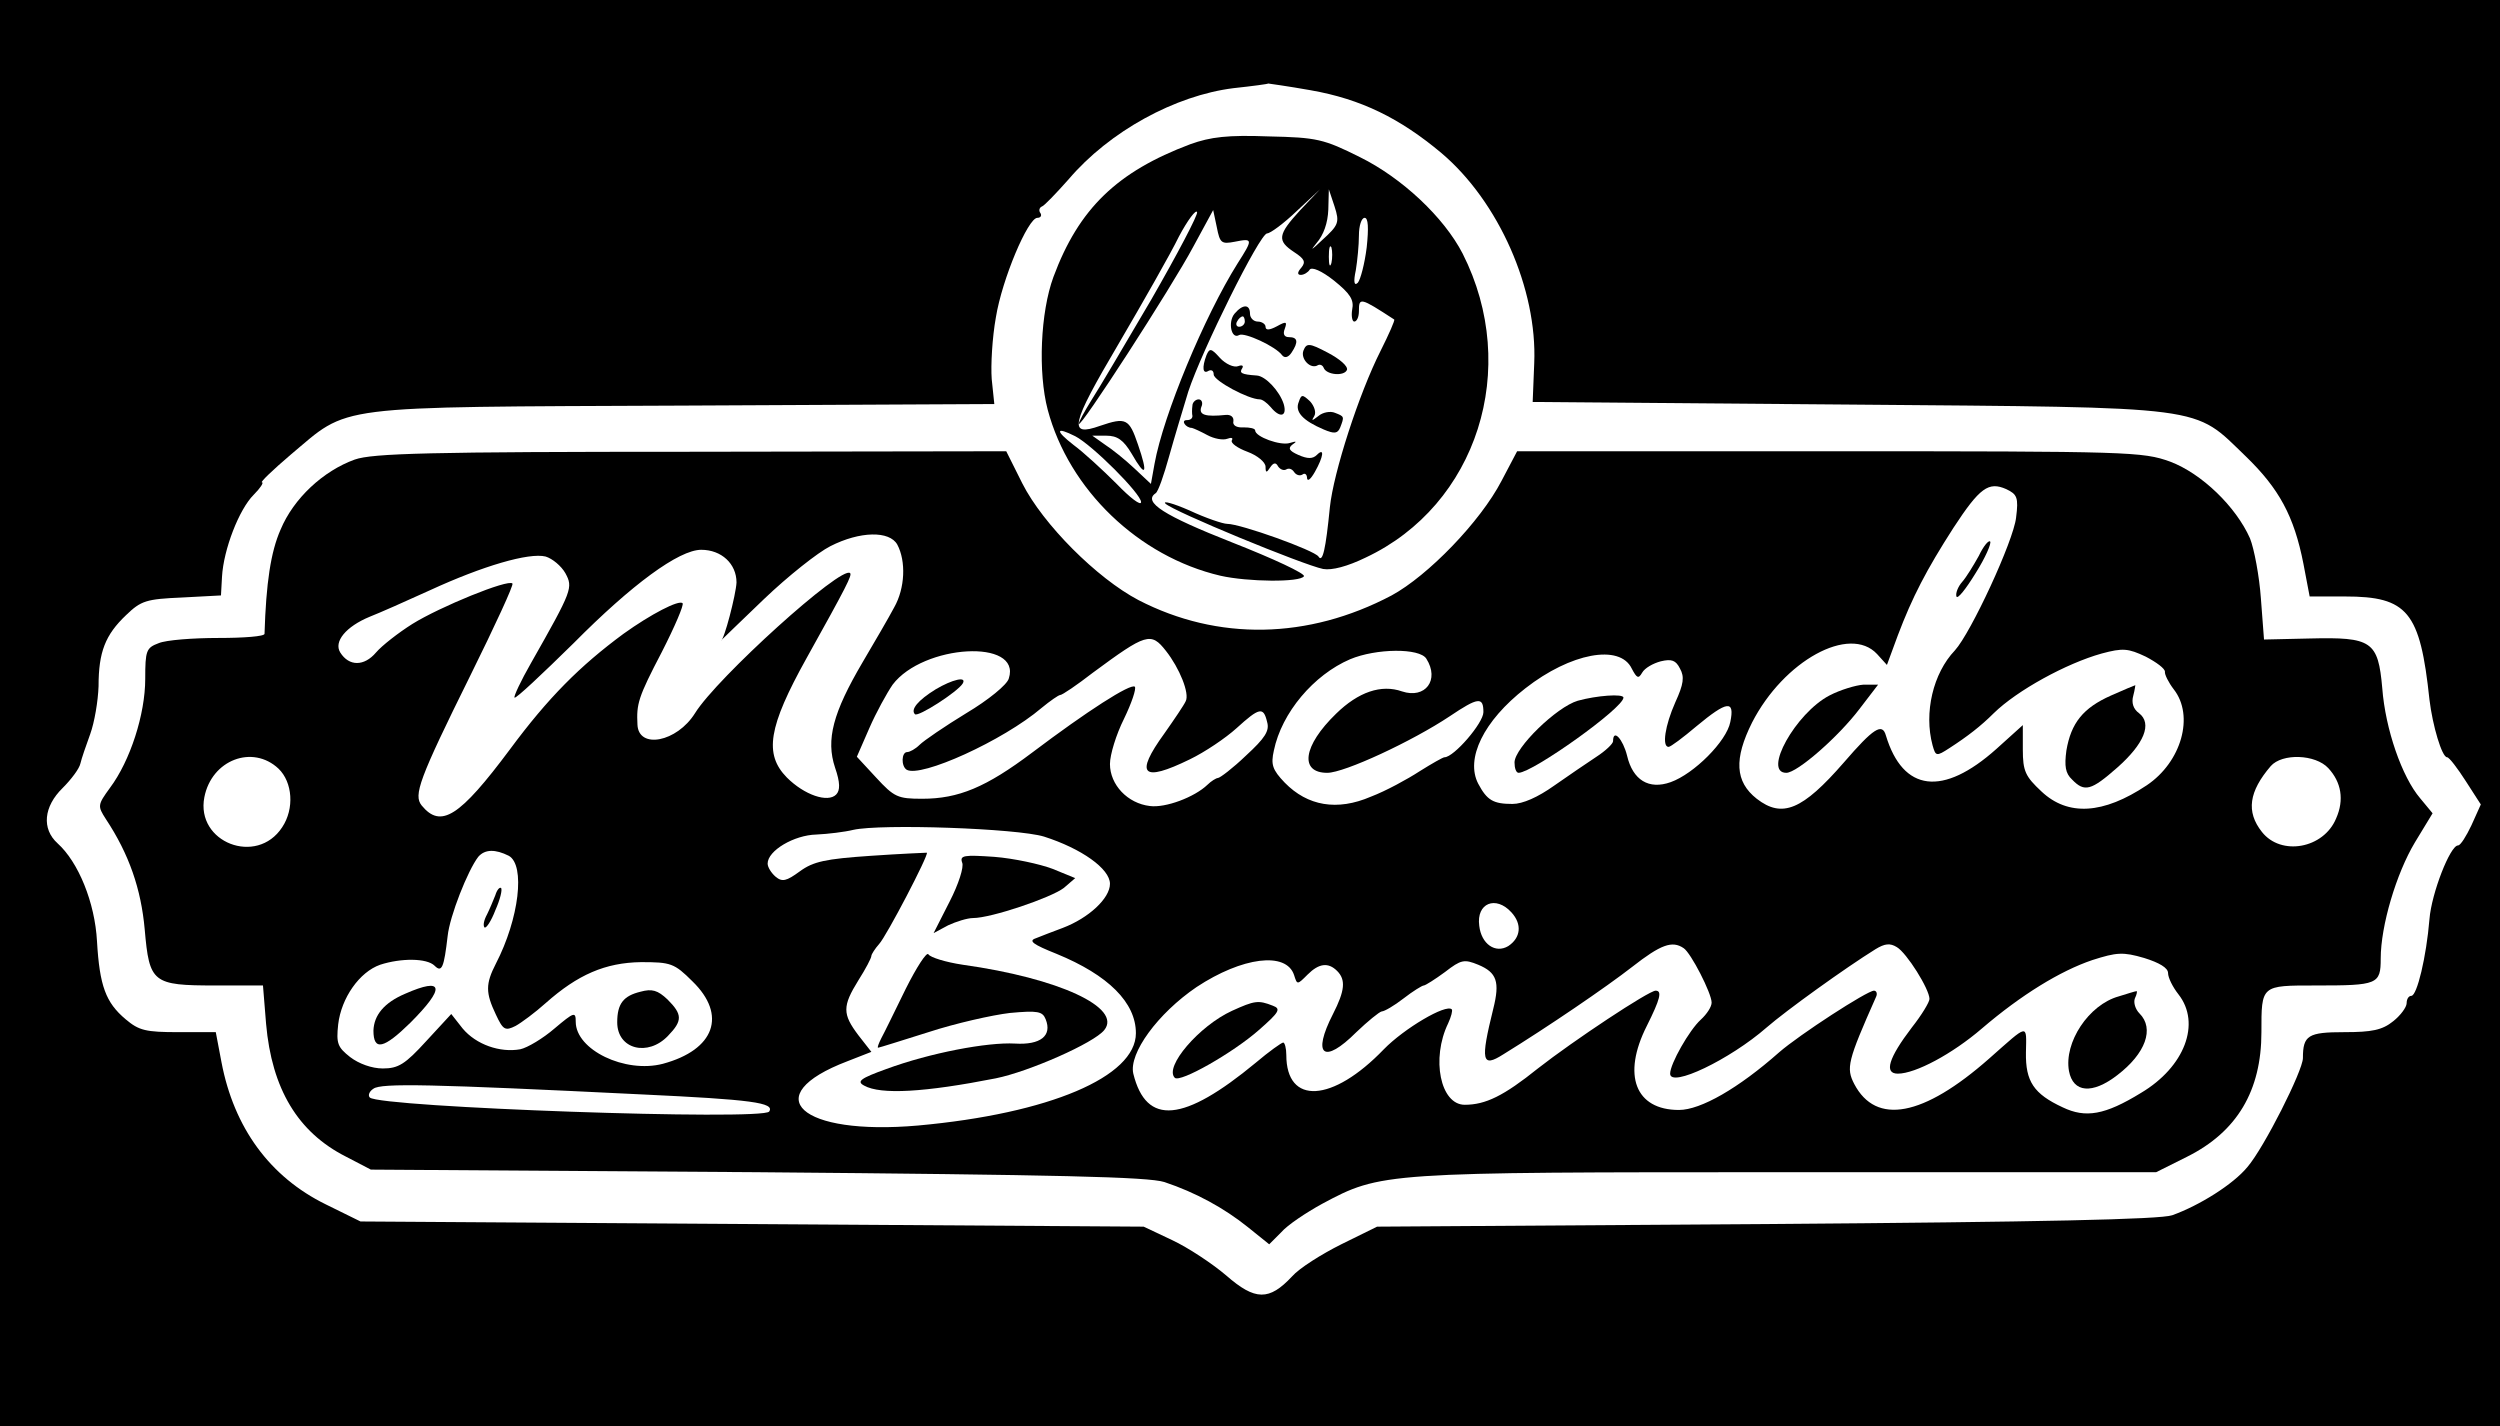 <?xml version="1.0" standalone="no"?>
<!DOCTYPE svg PUBLIC "-//W3C//DTD SVG 20010904//EN"
 "http://www.w3.org/TR/2001/REC-SVG-20010904/DTD/svg10.dtd">
<svg version="1.0" xmlns="http://www.w3.org/2000/svg"
 width="482pt" height="275pt" viewBox="0 0 482 275"
 preserveAspectRatio="xMidYMid meet">

<g transform="translate(0,275) scale(0.1,-0.1)"
fill="#000000" stroke="none">
<path d="M0 1375 l0 -1375 2410 0 2410 0 0 1375 0 1375 -2410 0 -2410 0 0
-1375z m2527 1201 c97 -17 172 -54 252 -121 111 -94 185 -263 179 -405 l-3
-75 610 -5 c700 -6 662 -1 765 -100 64 -62 93 -115 111 -207 l12 -63 68 0
c121 0 145 -29 163 -199 6 -50 24 -111 34 -111 4 0 20 -21 36 -46 l29 -45 -18
-40 c-10 -21 -21 -39 -26 -39 -15 0 -51 -92 -55 -142 -6 -73 -24 -148 -35
-148 -5 0 -9 -6 -9 -14 0 -8 -12 -24 -26 -35 -21 -17 -41 -21 -94 -21 -70 0
-80 -6 -80 -50 0 -24 -75 -173 -107 -210 -27 -33 -92 -74 -145 -93 -23 -8
-249 -13 -783 -17 l-750 -5 -69 -34 c-38 -19 -81 -46 -95 -62 -44 -47 -71 -47
-127 2 -27 23 -74 54 -104 68 l-55 26 -755 5 -755 5 -67 33 c-108 53 -177 148
-201 274 l-11 58 -72 0 c-63 0 -76 3 -102 25 -38 32 -50 64 -55 150 -4 75 -36
153 -76 189 -31 28 -27 71 10 107 16 16 32 37 34 47 2 9 11 35 19 57 8 22 15
63 16 92 0 66 13 99 53 137 29 28 39 31 108 34 l75 4 2 36 c3 53 33 130 61
158 13 13 20 24 16 24 -4 0 21 24 55 53 116 97 70 92 756 95 l601 3 -5 48 c-2
27 1 80 8 119 12 74 62 192 80 192 6 0 9 4 6 9 -4 5 -2 11 3 13 4 1 27 25 51
52 79 93 206 162 318 176 37 4 67 8 67 9 0 0 37 -5 82 -13z"/>
<path d="M2295 2472 c-141 -53 -215 -124 -264 -256 -25 -68 -30 -184 -11 -256
41 -154 175 -283 333 -320 53 -12 154 -13 161 -1 3 5 -59 34 -138 65 -132 52
-173 78 -148 95 5 3 16 35 26 71 10 36 27 92 37 125 26 79 138 305 152 305 6
0 32 19 57 43 l45 42 -38 -40 c-44 -48 -45 -59 -12 -81 20 -13 23 -19 14 -30
-8 -9 -8 -14 -1 -14 6 0 14 5 17 10 4 6 23 -2 47 -21 31 -25 39 -37 35 -56 -2
-12 0 -23 4 -23 5 0 9 9 9 20 0 27 2 27 68 -16 2 -1 -10 -28 -26 -60 -42 -83
-91 -235 -98 -302 -8 -81 -14 -108 -22 -95 -8 12 -150 63 -176 63 -8 0 -41 11
-73 26 -32 14 -52 19 -46 13 15 -15 265 -118 304 -126 17 -3 47 5 82 22 215
101 299 365 187 586 -36 70 -117 146 -198 186 -70 35 -83 38 -176 40 -79 3
-112 -1 -151 -15z m254 -185 c-20 -19 -24 -22 -11 -6 14 16 22 39 23 65 l1 39
11 -33 c10 -31 8 -36 -24 -65z m-329 -114 c-51 -87 -103 -175 -116 -195 -13
-21 -24 -41 -24 -45 1 -12 179 263 221 342 l38 70 7 -33 c6 -31 9 -33 35 -28
35 7 35 5 5 -42 -64 -102 -143 -292 -160 -386 l-7 -39 -32 30 c-18 17 -43 37
-57 46 l-24 17 27 0 c21 0 33 -8 49 -35 27 -47 32 -40 12 18 -17 50 -23 53
-73 36 -62 -22 -57 1 35 157 48 82 101 175 117 208 17 32 33 53 35 47 2 -5
-38 -81 -88 -168z m415 100 c-4 -32 -12 -62 -17 -68 -7 -7 -9 1 -4 24 3 18 6
49 6 67 0 19 5 34 11 34 7 0 8 -19 4 -57z m-68 -30 c-3 -10 -5 -4 -5 12 0 17
2 24 5 18 2 -7 2 -21 0 -30z m-494 -334 c33 -17 127 -111 127 -127 0 -8 -21 8
-47 35 -27 27 -64 61 -83 75 -36 28 -35 36 3 17z"/>
<path d="M2380 2145 c-13 -16 -6 -50 9 -41 10 6 71 -22 83 -39 5 -6 12 -4 18
5 14 21 12 30 -5 30 -9 0 -12 6 -8 16 5 14 3 15 -15 5 -15 -8 -22 -8 -22 -1 0
5 -7 10 -15 10 -8 0 -15 7 -15 15 0 19 -14 19 -30 0z m20 -15 c0 -5 -5 -10
-11 -10 -5 0 -7 5 -4 10 3 6 8 10 11 10 2 0 4 -4 4 -10z"/>
<path d="M2513 2074 c-6 -16 14 -37 28 -28 4 2 9 0 11 -5 5 -14 40 -17 45 -4
2 7 -14 21 -37 33 -36 19 -41 19 -47 4z"/>
<path d="M2326 2065 c-9 -24 -7 -37 4 -30 6 3 10 0 10 -7 0 -12 67 -48 89 -48
5 0 14 -7 21 -15 18 -22 32 -18 25 6 -8 25 -35 54 -52 55 -30 2 -34 5 -28 14
3 5 0 7 -8 4 -8 -3 -24 4 -35 16 -17 19 -20 19 -26 5z"/>
<path d="M2504 1975 c-8 -19 8 -36 48 -53 21 -9 27 -8 32 4 8 21 8 21 -10 28
-9 4 -24 1 -32 -6 -13 -10 -14 -10 -8 0 4 7 0 19 -8 28 -15 14 -17 14 -22 -1z"/>
<path d="M2299 1968 c-1 -7 -1 -16 0 -20 0 -5 -4 -8 -11 -8 -12 0 -2 -15 10
-15 4 -1 17 -7 30 -14 13 -7 30 -10 38 -7 8 3 12 2 9 -3 -3 -5 11 -15 30 -22
19 -7 35 -20 35 -29 0 -12 2 -12 9 -1 6 9 11 10 15 2 4 -6 11 -9 16 -6 5 3 11
1 15 -5 4 -6 11 -8 16 -5 5 4 9 0 9 -7 1 -7 7 -2 15 12 17 30 19 48 4 33 -8
-8 -18 -8 -36 0 -18 8 -20 13 -11 20 9 6 8 7 -5 3 -18 -6 -67 12 -67 24 0 4
-10 6 -22 6 -14 -1 -22 4 -20 12 1 8 -5 13 -15 12 -39 -4 -52 0 -47 15 4 8 1
15 -5 15 -6 0 -12 -6 -12 -12z"/>
<path d="M684 1864 c-61 -22 -118 -75 -143 -135 -19 -43 -28 -103 -31 -201 0
-5 -40 -8 -89 -8 -49 0 -101 -4 -115 -10 -24 -9 -26 -14 -26 -69 0 -68 -29
-158 -68 -210 -24 -33 -24 -35 -8 -60 45 -68 68 -135 75 -213 9 -103 15 -108
136 -108 l92 0 6 -74 c11 -125 61 -209 154 -256 l48 -25 745 -5 c580 -5 754
-9 785 -19 60 -20 115 -50 161 -87 l41 -33 23 23 c12 14 48 38 79 55 114 61
116 61 897 61 l711 0 60 30 c96 48 143 127 143 240 0 91 -1 90 105 90 119 0
125 2 125 52 0 63 30 164 66 224 l34 56 -24 29 c-35 41 -67 133 -73 212 -8 91
-20 99 -140 96 l-88 -2 -6 79 c-3 43 -13 96 -21 116 -27 61 -93 125 -154 148
-53 19 -76 20 -657 20 l-602 0 -30 -57 c-41 -79 -142 -183 -212 -221 -161 -85
-335 -88 -488 -9 -80 42 -184 146 -224 225 l-31 62 -608 -1 c-505 0 -614 -3
-648 -15z m3203 -112 c-5 -45 -87 -222 -118 -256 -42 -44 -60 -120 -43 -183 6
-21 7 -22 33 -5 34 22 60 42 85 67 45 44 140 96 208 115 41 11 51 10 85 -6 21
-11 37 -23 37 -29 -1 -5 7 -21 17 -34 40 -51 15 -140 -52 -185 -84 -56 -152
-60 -203 -12 -31 29 -36 39 -36 81 l0 47 -51 -46 c-103 -92 -180 -83 -213 26
-7 25 -24 14 -81 -52 -80 -92 -119 -108 -168 -70 -42 33 -44 77 -9 147 61 119
188 189 241 132 l19 -21 21 57 c28 74 55 126 107 207 51 78 68 90 102 75 21
-10 24 -16 19 -55z m-2157 -52 c17 -32 15 -84 -6 -121 -10 -19 -38 -67 -61
-106 -57 -97 -71 -149 -53 -203 10 -29 10 -44 2 -52 -16 -16 -61 -1 -95 33
-44 45 -36 97 38 230 78 140 88 160 84 164 -16 16 -257 -202 -299 -270 -35
-56 -109 -70 -111 -22 -2 40 1 52 47 140 25 49 43 91 40 94 -7 7 -61 -21 -114
-59 -84 -62 -145 -123 -219 -223 -97 -130 -133 -153 -170 -108 -16 20 -6 49
94 251 47 95 84 175 81 177 -8 9 -140 -45 -193 -78 -27 -17 -59 -42 -70 -55
-23 -27 -52 -27 -69 0 -13 21 11 50 57 69 18 7 70 30 116 51 102 47 191 73
223 65 13 -4 30 -18 38 -32 15 -28 14 -32 -66 -173 -20 -35 -34 -65 -32 -67 2
-3 53 45 114 105 112 113 203 180 246 180 39 0 68 -27 68 -63 -1 -23 -24 -112
-30 -112 0 0 37 36 83 80 46 44 104 90 128 102 57 29 114 30 129 3z m518 -205
c26 -33 46 -82 38 -97 -3 -7 -22 -35 -41 -62 -58 -80 -43 -95 49 -50 29 14 69
41 90 60 44 40 52 42 59 12 5 -17 -4 -31 -41 -65 -25 -24 -50 -43 -54 -43 -3
0 -13 -6 -20 -13 -25 -24 -81 -45 -111 -41 -43 5 -77 41 -77 81 0 18 12 57 27
87 15 31 24 58 21 62 -8 7 -92 -47 -198 -127 -89 -67 -142 -89 -212 -89 -47 0
-54 3 -89 41 l-37 40 24 55 c13 30 34 68 45 84 59 78 249 89 224 12 -3 -12
-40 -42 -82 -67 -41 -25 -82 -53 -90 -61 -8 -8 -19 -14 -24 -14 -11 0 -12 -27
-1 -34 27 -16 186 56 260 119 17 14 33 25 36 25 4 0 32 19 63 43 103 76 112
79 141 42z m502 -15 c26 -41 -2 -78 -47 -63 -40 14 -84 -1 -127 -43 -64 -62
-71 -114 -17 -114 33 0 164 61 236 109 55 37 65 38 65 8 0 -21 -57 -87 -75
-87 -3 0 -24 -12 -48 -27 -23 -15 -65 -38 -94 -49 -65 -28 -122 -18 -166 27
-24 25 -27 35 -21 62 15 73 77 146 147 176 50 21 134 22 147 1z m396 -19 c10
-19 13 -20 20 -8 5 9 21 18 36 22 21 5 29 2 37 -14 9 -16 7 -30 -9 -65 -20
-45 -26 -86 -13 -86 4 0 28 18 54 40 59 49 74 51 65 8 -7 -37 -70 -100 -115
-116 -42 -15 -73 4 -84 51 -8 32 -27 53 -27 28 0 -5 -15 -19 -32 -30 -18 -12
-55 -37 -82 -56 -31 -22 -60 -35 -80 -35 -37 0 -49 7 -66 39 -25 48 10 121 91
184 87 68 182 86 205 38z m-2609 -193 c27 -26 31 -77 7 -113 -49 -75 -167 -29
-150 58 14 72 93 102 143 55z m3952 1 c25 -27 31 -61 15 -97 -24 -58 -106 -73
-143 -26 -31 39 -25 78 17 127 22 25 86 23 111 -4z m-2476 -132 c72 -23 127
-62 127 -91 0 -28 -41 -66 -91 -85 -19 -7 -42 -16 -52 -20 -15 -5 -5 -12 40
-30 100 -41 153 -94 153 -153 0 -84 -167 -155 -420 -178 -227 -20 -312 57
-136 124 l46 18 -25 32 c-31 41 -31 56 0 106 14 22 25 43 25 47 0 3 7 14 15
23 14 15 96 172 92 176 -1 0 -50 -2 -108 -6 -88 -6 -111 -11 -137 -30 -26 -19
-34 -21 -47 -10 -8 7 -15 18 -15 25 0 25 51 55 94 56 22 1 55 5 71 9 53 12
316 3 368 -13z m-1032 -37 c32 -18 20 -121 -25 -208 -20 -39 -20 -56 0 -98 14
-30 18 -32 38 -22 11 6 38 26 58 44 62 55 115 78 184 79 57 0 64 -2 99 -37 67
-65 43 -132 -57 -159 -73 -19 -168 27 -168 81 0 20 -3 19 -41 -13 -22 -19 -52
-37 -66 -40 -39 -7 -85 9 -111 40 l-22 28 -48 -52 c-41 -45 -54 -53 -84 -53
-21 0 -46 9 -63 22 -24 19 -27 26 -23 63 6 51 41 101 81 115 40 13 90 13 105
-2 14 -14 18 -3 25 57 4 39 39 127 59 153 13 15 33 15 59 2z m1933 -109 c21
-23 18 -49 -6 -65 -25 -15 -52 4 -56 39 -6 44 32 59 62 26z m332 -69 c14 -9
54 -87 54 -105 0 -8 -9 -22 -21 -33 -22 -20 -59 -85 -59 -104 0 -28 115 27
186 89 38 33 152 115 210 151 18 11 28 12 41 4 19 -11 63 -81 63 -100 0 -6
-15 -31 -34 -55 -45 -59 -54 -89 -27 -89 34 0 105 38 162 87 76 65 151 111
213 132 47 15 59 16 100 4 29 -9 46 -19 46 -29 0 -9 9 -27 20 -41 44 -56 12
-140 -72 -190 -70 -43 -107 -49 -151 -28 -56 26 -72 50 -71 106 1 56 6 56 -71
-12 -127 -112 -218 -129 -260 -49 -16 31 -13 44 42 168 3 6 1 12 -4 12 -13 0
-144 -85 -183 -119 -78 -69 -151 -111 -193 -111 -84 0 -110 67 -62 162 26 52
30 68 17 68 -13 0 -158 -96 -227 -150 -66 -53 -101 -70 -141 -70 -47 0 -65 89
-32 157 6 13 9 25 7 27 -11 11 -92 -37 -131 -77 -99 -103 -188 -108 -188 -11
0 13 -3 24 -6 24 -3 0 -27 -17 -53 -39 -139 -115 -211 -122 -236 -21 -9 39 47
116 122 167 88 58 173 69 188 23 6 -19 6 -19 26 1 22 22 40 24 57 7 17 -17 15
-38 -8 -83 -41 -80 -18 -98 45 -35 22 21 44 39 49 40 5 0 24 11 42 25 18 14
36 25 39 25 3 0 22 12 41 26 31 24 37 25 64 14 36 -15 42 -33 29 -85 -25 -101
-22 -114 19 -88 86 53 199 130 249 169 55 43 77 51 99 36z m-2009 -282 c213
-10 257 -16 246 -33 -11 -18 -751 8 -770 27 -4 4 -1 12 7 17 15 11 110 9 517
-11z"/>
<path d="M3815 1678 c-10 -18 -24 -41 -32 -50 -8 -9 -13 -22 -11 -28 2 -6 18
14 37 45 19 30 31 58 28 61 -3 3 -13 -9 -22 -28z"/>
<path d="M3527 1409 c-65 -34 -129 -149 -83 -149 21 0 100 69 141 123 l36 47
-28 0 c-15 -1 -45 -10 -66 -21z"/>
<path d="M4070 1409 c-54 -24 -77 -53 -86 -106 -4 -30 -2 -44 11 -56 24 -25
37 -21 87 23 52 46 68 85 42 105 -11 8 -15 20 -11 34 3 11 4 21 4 20 -1 0 -22
-9 -47 -20z"/>
<path d="M1804 1421 c-34 -21 -49 -39 -40 -48 6 -6 82 43 92 59 9 15 -20 8
-52 -11z"/>
<path d="M3042 1399 c-41 -12 -122 -91 -122 -119 0 -11 3 -20 8 -20 28 1 202
125 202 145 0 8 -52 4 -88 -6z"/>
<path d="M1855 1087 c4 -8 -7 -42 -24 -75 l-31 -61 28 15 c15 7 37 14 48 14
35 0 150 39 175 58 l22 19 -44 18 c-24 9 -74 20 -112 23 -58 4 -67 3 -62 -11z"/>
<path d="M1746 843 c-21 -43 -42 -86 -47 -95 -5 -10 -8 -18 -6 -18 2 0 46 14
97 30 52 17 123 33 157 37 54 5 63 3 69 -12 13 -32 -10 -50 -59 -47 -53 3
-164 -18 -248 -49 -50 -18 -58 -24 -43 -32 32 -18 117 -13 254 14 64 13 189
68 209 93 35 43 -87 100 -273 126 -33 5 -62 14 -66 20 -3 6 -23 -25 -44 -67z"/>
<path d="M955 1024 c-4 -10 -11 -27 -16 -37 -6 -11 -8 -21 -5 -25 3 -3 13 12
21 33 9 20 14 40 11 43 -3 2 -8 -4 -11 -14z"/>
<path d="M781 834 c-40 -17 -60 -41 -61 -71 0 -40 20 -35 71 15 68 68 65 89
-10 56z"/>
<path d="M1235 838 c-33 -8 -45 -23 -45 -59 0 -52 59 -67 98 -26 28 29 28 41
-1 70 -19 18 -30 21 -52 15z"/>
<path d="M4085 829 c-58 -16 -106 -89 -96 -144 8 -42 45 -45 93 -8 55 42 72
90 43 119 -8 8 -12 21 -9 29 4 8 5 15 3 14 -2 0 -18 -5 -34 -10z"/>
<path d="M2375 801 c-63 -29 -131 -108 -110 -129 10 -10 112 48 162 92 40 35
43 41 27 47 -28 11 -35 10 -79 -10z"/>
</g>
</svg>

